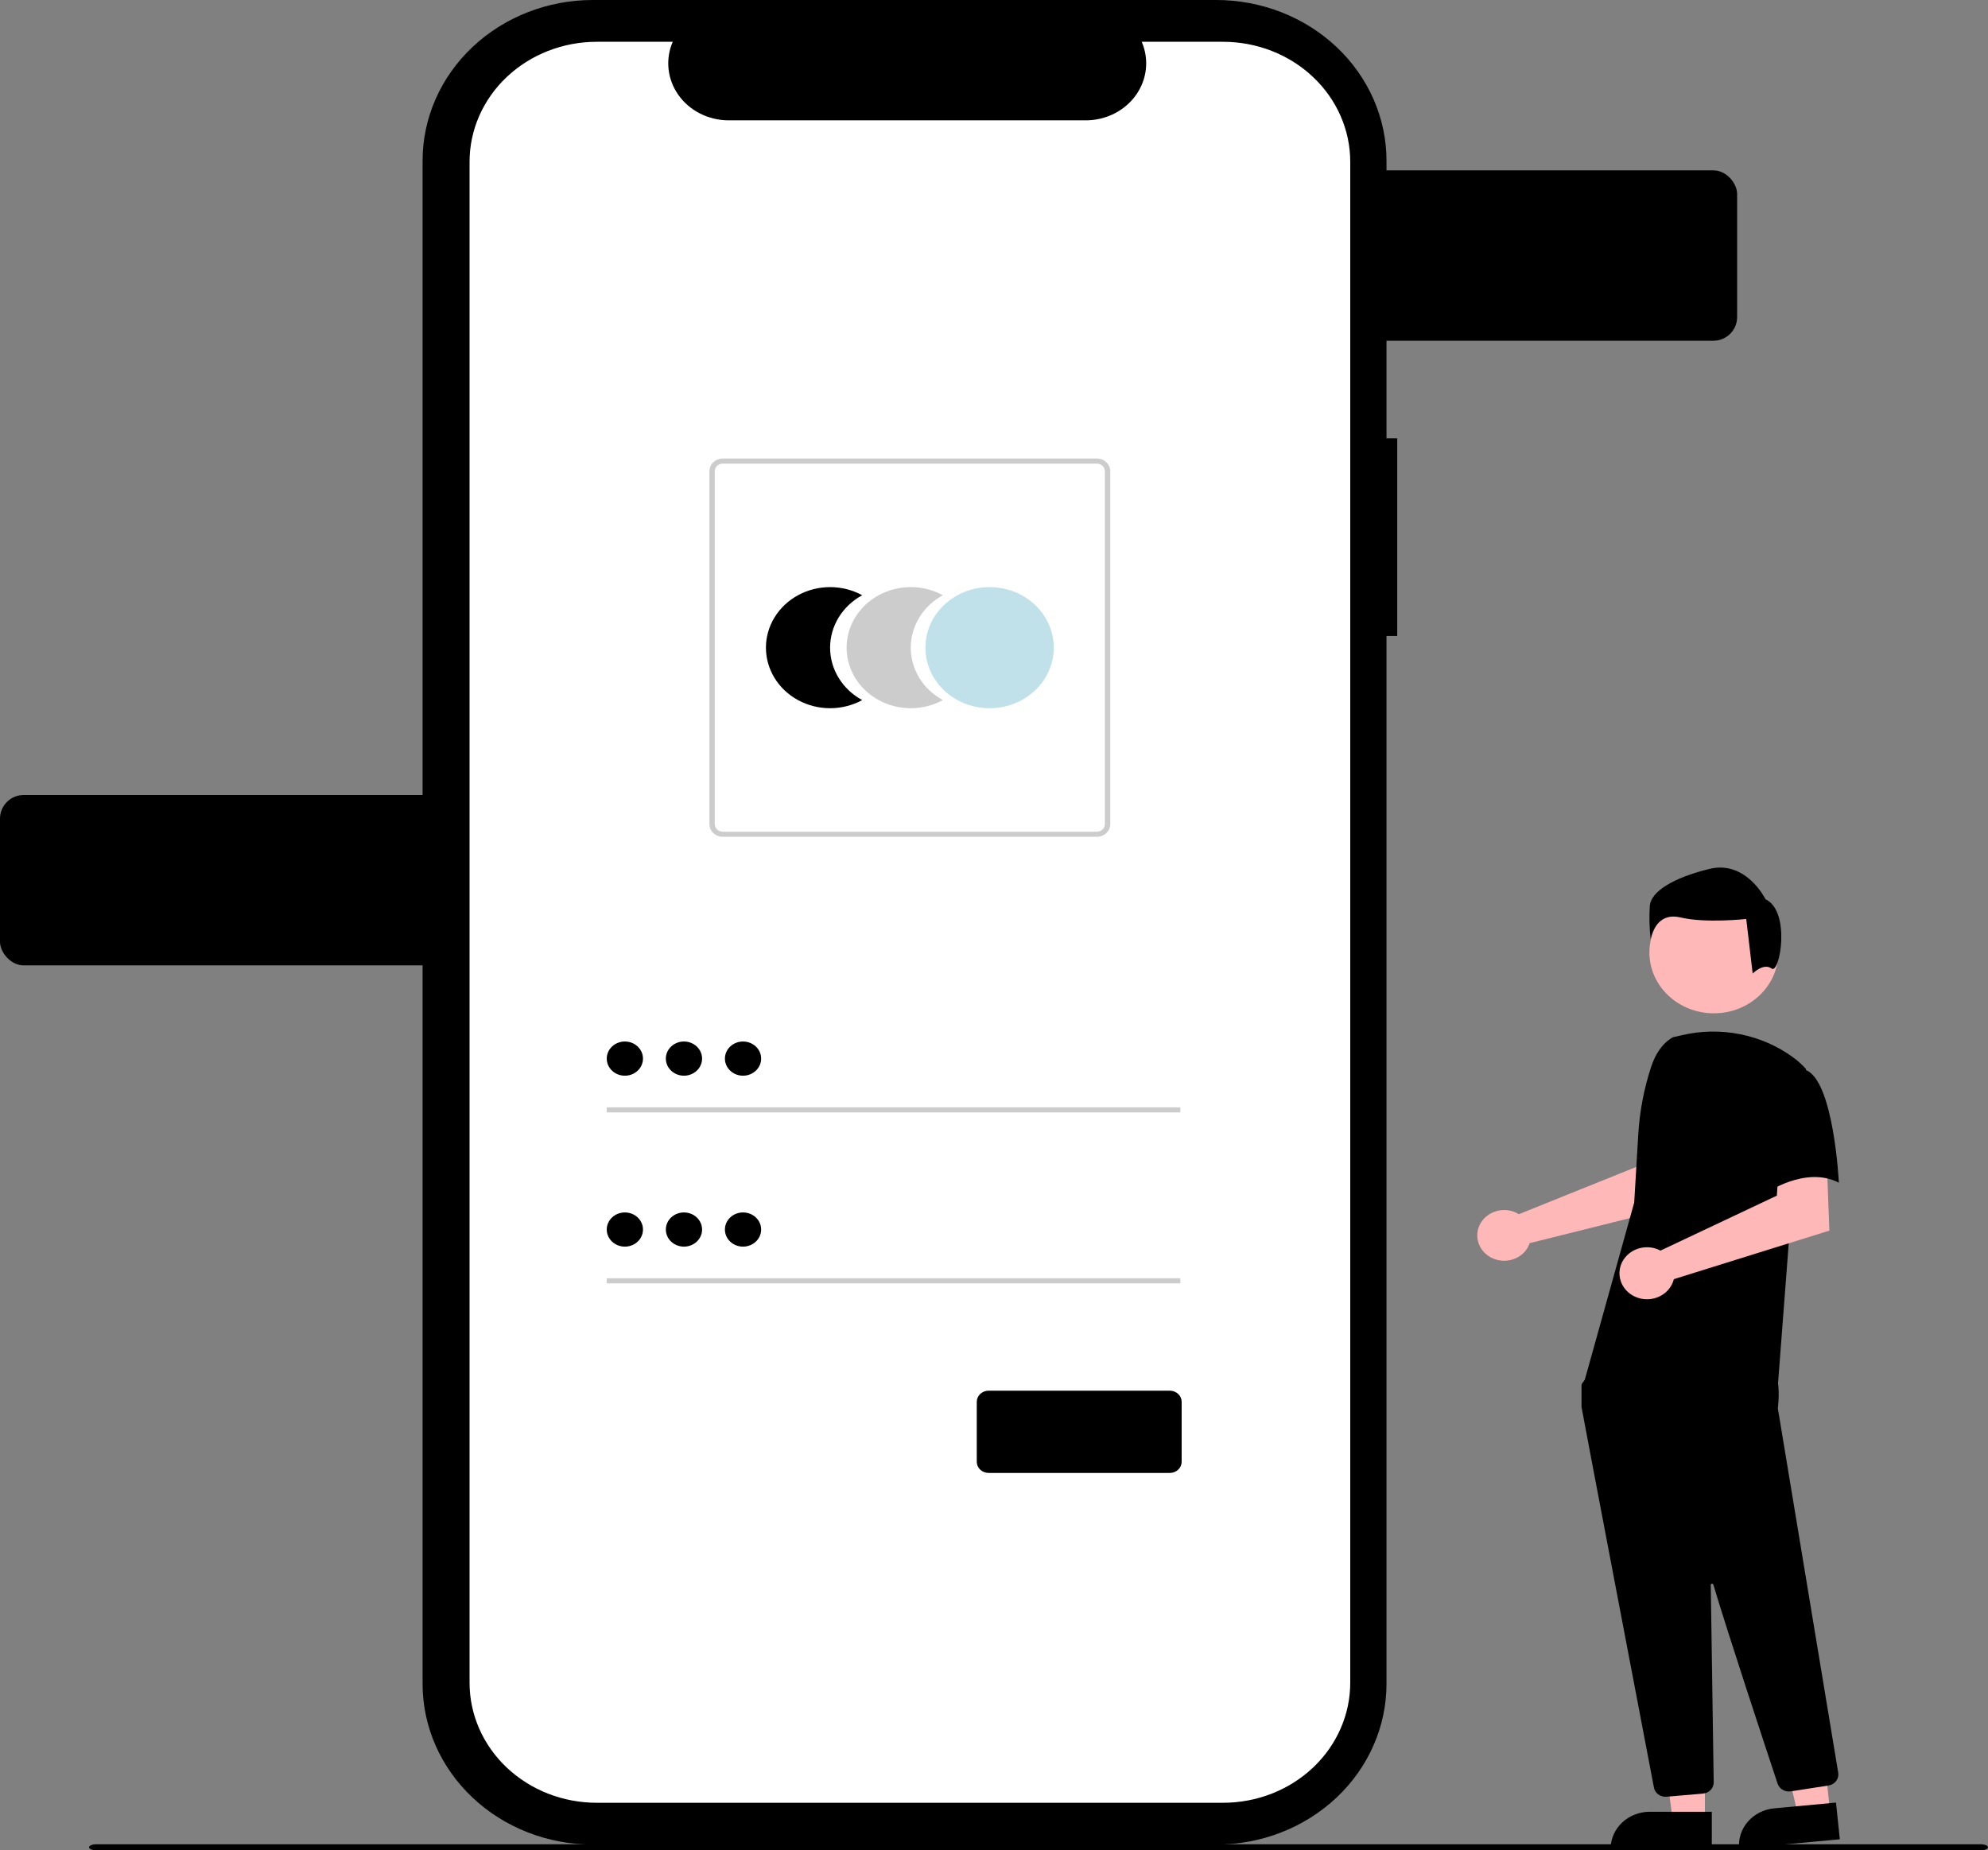 <svg width="420" height="391" viewBox="0 0 420 391" fill="none" xmlns="http://www.w3.org/2000/svg">
<rect x="0" y="0" width="420" height="391" fill="#808080" stroke="none"/>
<rect x="178" y="36" width="189" height="36" rx="5" fill="black"/>
<rect y="168" width="189" height="36" rx="5" fill="black"/>
<path d="M295.19 92.628H292.921V33.958C292.921 29.499 291.991 25.083 290.183 20.963C288.375 16.843 285.725 13.099 282.384 9.946C279.043 6.793 275.077 4.291 270.713 2.585C266.348 0.878 261.67 0 256.945 0H125.253C115.712 0 106.561 3.578 99.814 9.946C93.068 16.314 89.277 24.952 89.277 33.958V355.832C89.277 360.292 90.208 364.708 92.016 368.828C93.824 372.948 96.474 376.691 99.814 379.844C103.155 382.998 107.121 385.499 111.486 387.206C115.851 388.912 120.529 389.79 125.253 389.79H256.945C266.487 389.79 275.637 386.213 282.384 379.844C289.13 373.476 292.921 364.839 292.921 355.832V134.391H295.19L295.19 92.628Z" fill="black"/>
<path d="M258.396 8.831H241.207C241.998 10.661 242.299 12.646 242.086 14.611C241.872 16.576 241.15 18.462 239.982 20.102C238.814 21.742 237.237 23.085 235.39 24.015C233.542 24.944 231.481 25.429 229.388 25.429H153.943C151.85 25.429 149.789 24.943 147.942 24.014C146.094 23.085 144.518 21.741 143.35 20.102C142.182 18.462 141.46 16.576 141.246 14.611C141.033 12.645 141.335 10.661 142.125 8.831H126.07C118.944 8.831 112.111 11.503 107.072 16.259C102.034 21.015 99.203 27.465 99.203 34.191V355.598C99.203 362.323 102.034 368.774 107.072 373.53C112.111 378.285 118.944 380.957 126.07 380.957H258.396C265.521 380.957 272.355 378.285 277.393 373.53C282.432 368.774 285.262 362.323 285.262 355.598V34.19C285.262 27.464 282.432 21.014 277.393 16.259C272.355 11.503 265.521 8.831 258.396 8.831Z" fill="white"/>
<path d="M175.372 136.864C175.372 134.617 175.998 132.41 177.189 130.465C178.379 128.519 180.092 126.904 182.154 125.782C180.093 124.658 177.755 124.067 175.375 124.066C172.995 124.066 170.657 124.657 168.596 125.78C166.535 126.903 164.823 128.519 163.633 130.464C162.443 132.41 161.816 134.616 161.816 136.863C161.816 139.109 162.443 141.316 163.633 143.262C164.823 145.207 166.535 146.822 168.596 147.945C170.657 149.068 172.995 149.66 175.375 149.659C177.755 149.659 180.093 149.067 182.154 147.944C180.092 146.822 178.379 145.207 177.189 143.262C175.999 141.317 175.372 139.11 175.372 136.864Z" fill="black"/>
<path d="M192.415 136.864C192.415 134.617 193.041 132.41 194.232 130.465C195.422 128.519 197.135 126.904 199.197 125.782C197.136 124.658 194.798 124.067 192.418 124.066C190.038 124.066 187.7 124.657 185.639 125.78C183.578 126.903 181.866 128.519 180.676 130.464C179.486 132.41 178.859 134.616 178.859 136.863C178.859 139.109 179.486 141.316 180.676 143.262C181.866 145.207 183.578 146.822 185.639 147.945C187.7 149.068 190.038 149.66 192.418 149.659C194.798 149.659 197.136 149.067 199.197 147.944C197.135 146.822 195.422 145.207 194.232 143.262C193.042 141.317 192.415 139.11 192.415 136.864Z" fill="#CCCCCC"/>
<path d="M209.069 149.659C216.556 149.659 222.626 143.93 222.626 136.863C222.626 129.796 216.556 124.066 209.069 124.066C201.581 124.066 195.512 129.796 195.512 136.863C195.512 143.93 201.581 149.659 209.069 149.659Z" fill="#C0E1E9"/>
<path d="M231.725 176.831H152.712C151.96 176.831 151.239 176.548 150.707 176.046C150.175 175.544 149.876 174.863 149.875 174.153V99.573C149.876 98.863 150.175 98.182 150.707 97.68C151.239 97.178 151.96 96.895 152.712 96.894H231.725C232.477 96.895 233.198 97.178 233.73 97.68C234.262 98.182 234.561 98.863 234.562 99.573V174.153C234.561 174.863 234.262 175.544 233.73 176.046C233.198 176.548 232.477 176.831 231.725 176.831ZM152.712 97.966C152.261 97.967 151.828 98.136 151.509 98.438C151.19 98.739 151.01 99.147 151.01 99.573V174.154C151.01 174.58 151.19 174.988 151.509 175.29C151.828 175.591 152.261 175.76 152.712 175.761H231.725C232.176 175.76 232.609 175.591 232.928 175.29C233.247 174.988 233.427 174.58 233.427 174.154V99.573C233.427 99.147 233.247 98.739 232.928 98.438C232.609 98.136 232.176 97.967 231.725 97.966H152.712Z" fill="#CCCCCC"/>
<path d="M249.369 234.001H128.188V235.072H249.369V234.001Z" fill="#CCCCCC"/>
<path d="M132.014 227.313C134.128 227.313 135.841 225.695 135.841 223.7C135.841 221.705 134.128 220.088 132.014 220.088C129.901 220.088 128.188 221.705 128.188 223.7C128.188 225.695 129.901 227.313 132.014 227.313Z" fill="black"/>
<path d="M249.369 270.122H128.188V271.193H249.369V270.122Z" fill="#CCCCCC"/>
<path d="M132.014 263.434C134.128 263.434 135.841 261.816 135.841 259.821C135.841 257.826 134.128 256.209 132.014 256.209C129.901 256.209 128.188 257.826 128.188 259.821C128.188 261.816 129.901 263.434 132.014 263.434Z" fill="black"/>
<path d="M247.151 311.255H208.855C208.193 311.254 207.559 311.006 207.091 310.565C206.623 310.123 206.36 309.524 206.359 308.9V296.23C206.36 295.606 206.623 295.007 207.091 294.566C207.559 294.124 208.193 293.876 208.855 293.875H247.151C247.813 293.876 248.447 294.124 248.915 294.566C249.383 295.007 249.646 295.606 249.646 296.23V308.9C249.646 309.524 249.383 310.123 248.915 310.565C248.447 311.006 247.813 311.254 247.151 311.255Z" fill="black"/>
<path d="M144.499 227.313C146.612 227.313 148.326 225.695 148.326 223.7C148.326 221.705 146.612 220.088 144.499 220.088C142.385 220.088 140.672 221.705 140.672 223.7C140.672 225.695 142.385 227.313 144.499 227.313Z" fill="black"/>
<path d="M156.979 227.313C159.093 227.313 160.806 225.695 160.806 223.7C160.806 221.705 159.093 220.088 156.979 220.088C154.866 220.088 153.152 221.705 153.152 223.7C153.152 225.695 154.866 227.313 156.979 227.313Z" fill="black"/>
<path d="M144.499 263.434C146.612 263.434 148.326 261.816 148.326 259.821C148.326 257.826 146.612 256.209 144.499 256.209C142.385 256.209 140.672 257.826 140.672 259.821C140.672 261.816 142.385 263.434 144.499 263.434Z" fill="black"/>
<path d="M156.979 263.434C159.093 263.434 160.806 261.816 160.806 259.821C160.806 257.826 159.093 256.209 156.979 256.209C154.866 256.209 153.152 257.826 153.152 259.821C153.152 261.816 154.866 263.434 156.979 263.434Z" fill="black"/>
<path d="M418.457 391H20.351C19.499 391 18.809 390.714 18.809 390.363C18.809 390.011 19.499 389.725 20.351 389.725H418.457C419.309 389.725 419.999 390.01 419.999 390.363C419.999 390.715 419.309 391 418.457 391Z" fill="black"/>
<path d="M320.098 256.171C320.37 256.289 320.632 256.427 320.881 256.583L345.75 246.564L346.638 240.381L356.575 240.323L355.988 254.506L323.163 262.7C323.094 262.915 323.011 263.126 322.915 263.332C322.44 264.288 321.677 265.09 320.721 265.638C319.765 266.186 318.659 266.454 317.542 266.411C316.424 266.367 315.345 266.013 314.441 265.392C313.536 264.772 312.846 263.913 312.456 262.923C312.067 261.934 311.996 260.857 312.253 259.83C312.509 258.803 313.082 257.87 313.898 257.148C314.715 256.427 315.739 255.949 316.842 255.775C317.945 255.602 319.078 255.739 320.098 256.171Z" fill="#FFB8B8"/>
<path d="M360.192 384.691H353.394L350.16 359.941L360.193 359.942L360.192 384.691Z" fill="#FFB8B8"/>
<path d="M348.536 382.856H361.646V390.648H340.281C340.281 388.581 341.151 386.6 342.699 385.139C344.247 383.677 346.346 382.856 348.536 382.856Z" fill="black"/>
<path d="M386.629 382.877L379.863 383.506L374.074 359.176L384.059 358.247L386.629 382.877Z" fill="#FFB8B8"/>
<path d="M374.84 382.131L387.886 380.918L388.696 388.672L367.434 390.648C367.328 389.63 367.435 388.602 367.75 387.623C368.064 386.644 368.58 385.733 369.268 384.942C369.956 384.151 370.802 383.496 371.758 383.013C372.714 382.531 373.761 382.231 374.84 382.131Z" fill="black"/>
<path d="M362.083 214.13C369.605 214.13 375.702 208.375 375.702 201.275C375.702 194.176 369.605 188.421 362.083 188.421C354.562 188.421 348.465 194.176 348.465 201.275C348.465 208.375 354.562 214.13 362.083 214.13Z" fill="#FFB8B8"/>
<path d="M351.872 379.685C351.288 379.687 350.722 379.493 350.274 379.139C349.827 378.785 349.526 378.293 349.424 377.75C345.906 359.314 334.405 299.032 334.13 297.362C334.124 297.324 334.121 297.285 334.121 297.246V292.752C334.121 292.588 334.175 292.428 334.276 292.295L335.795 290.287C335.868 290.19 335.962 290.11 336.072 290.054C336.182 289.997 336.304 289.965 336.429 289.96C345.092 289.576 373.46 288.453 374.83 290.069C376.207 291.693 375.72 296.615 375.609 297.585L375.614 297.686L388.359 374.619C388.459 375.233 388.299 375.859 387.913 376.362C387.528 376.865 386.948 377.204 386.299 377.307L378.339 378.545C377.746 378.634 377.139 378.52 376.627 378.223C376.116 377.926 375.735 377.466 375.552 376.926C373.09 369.5 364.835 344.52 361.974 334.854C361.956 334.792 361.915 334.739 361.859 334.705C361.803 334.67 361.735 334.655 361.668 334.664C361.602 334.673 361.541 334.705 361.497 334.753C361.453 334.801 361.429 334.863 361.43 334.926C361.573 344.14 361.919 367.649 362.038 375.769L362.051 376.643C362.056 377.235 361.826 377.808 361.406 378.247C360.985 378.687 360.406 378.962 359.781 379.017L352.105 379.676C352.027 379.682 351.949 379.685 351.872 379.685Z" fill="black"/>
<path d="M353.44 219.184C351.064 220.518 349.641 222.968 348.825 225.462C347.314 230.079 346.405 234.852 346.117 239.677L345.255 254.122L334.578 292.417C343.832 299.807 349.169 298.128 361.626 292.083C374.082 286.037 375.505 294.098 375.505 294.098L377.996 261.514L381.555 225.908C380.756 225 379.852 224.179 378.86 223.461C375.57 221.047 371.743 219.369 367.667 218.553C363.59 217.738 359.371 217.806 355.326 218.753L353.44 219.184Z" fill="black"/>
<path d="M349.972 263.905C350.259 264.007 350.538 264.13 350.804 264.273L375.394 252.656L375.802 246.362L385.946 245.702L386.489 260.049L353.628 270.307C353.36 271.393 352.747 272.377 351.872 273.127C350.997 273.876 349.901 274.357 348.73 274.505C347.559 274.652 346.368 274.46 345.315 273.953C344.262 273.445 343.398 272.648 342.837 271.666C342.277 270.684 342.046 269.564 342.176 268.456C342.306 267.347 342.79 266.302 343.565 265.459C344.339 264.617 345.367 264.017 346.512 263.739C347.656 263.462 348.863 263.519 349.972 263.905Z" fill="#FFB8B8"/>
<path d="M381.377 226.071C387.427 228.087 388.493 249.923 388.493 249.923C381.375 246.228 372.834 252.275 372.834 252.275C372.834 252.275 371.054 246.564 368.919 239.174C368.274 237.095 368.197 234.896 368.695 232.781C369.193 230.667 370.249 228.706 371.766 227.08C371.766 227.08 375.327 224.054 381.377 226.071Z" fill="black"/>
<path d="M374.293 204.675C372.596 203.393 370.281 205.722 370.281 205.722L368.924 194.19C368.924 194.19 360.44 195.15 355.01 193.87C349.58 192.591 348.732 198.515 348.732 198.515C348.452 196.122 348.395 193.711 348.562 191.308C348.901 188.425 353.313 185.542 361.119 183.62C368.924 181.698 372.996 190.027 372.996 190.027C378.426 192.589 375.99 205.956 374.293 204.675Z" fill="black"/>
</svg>
